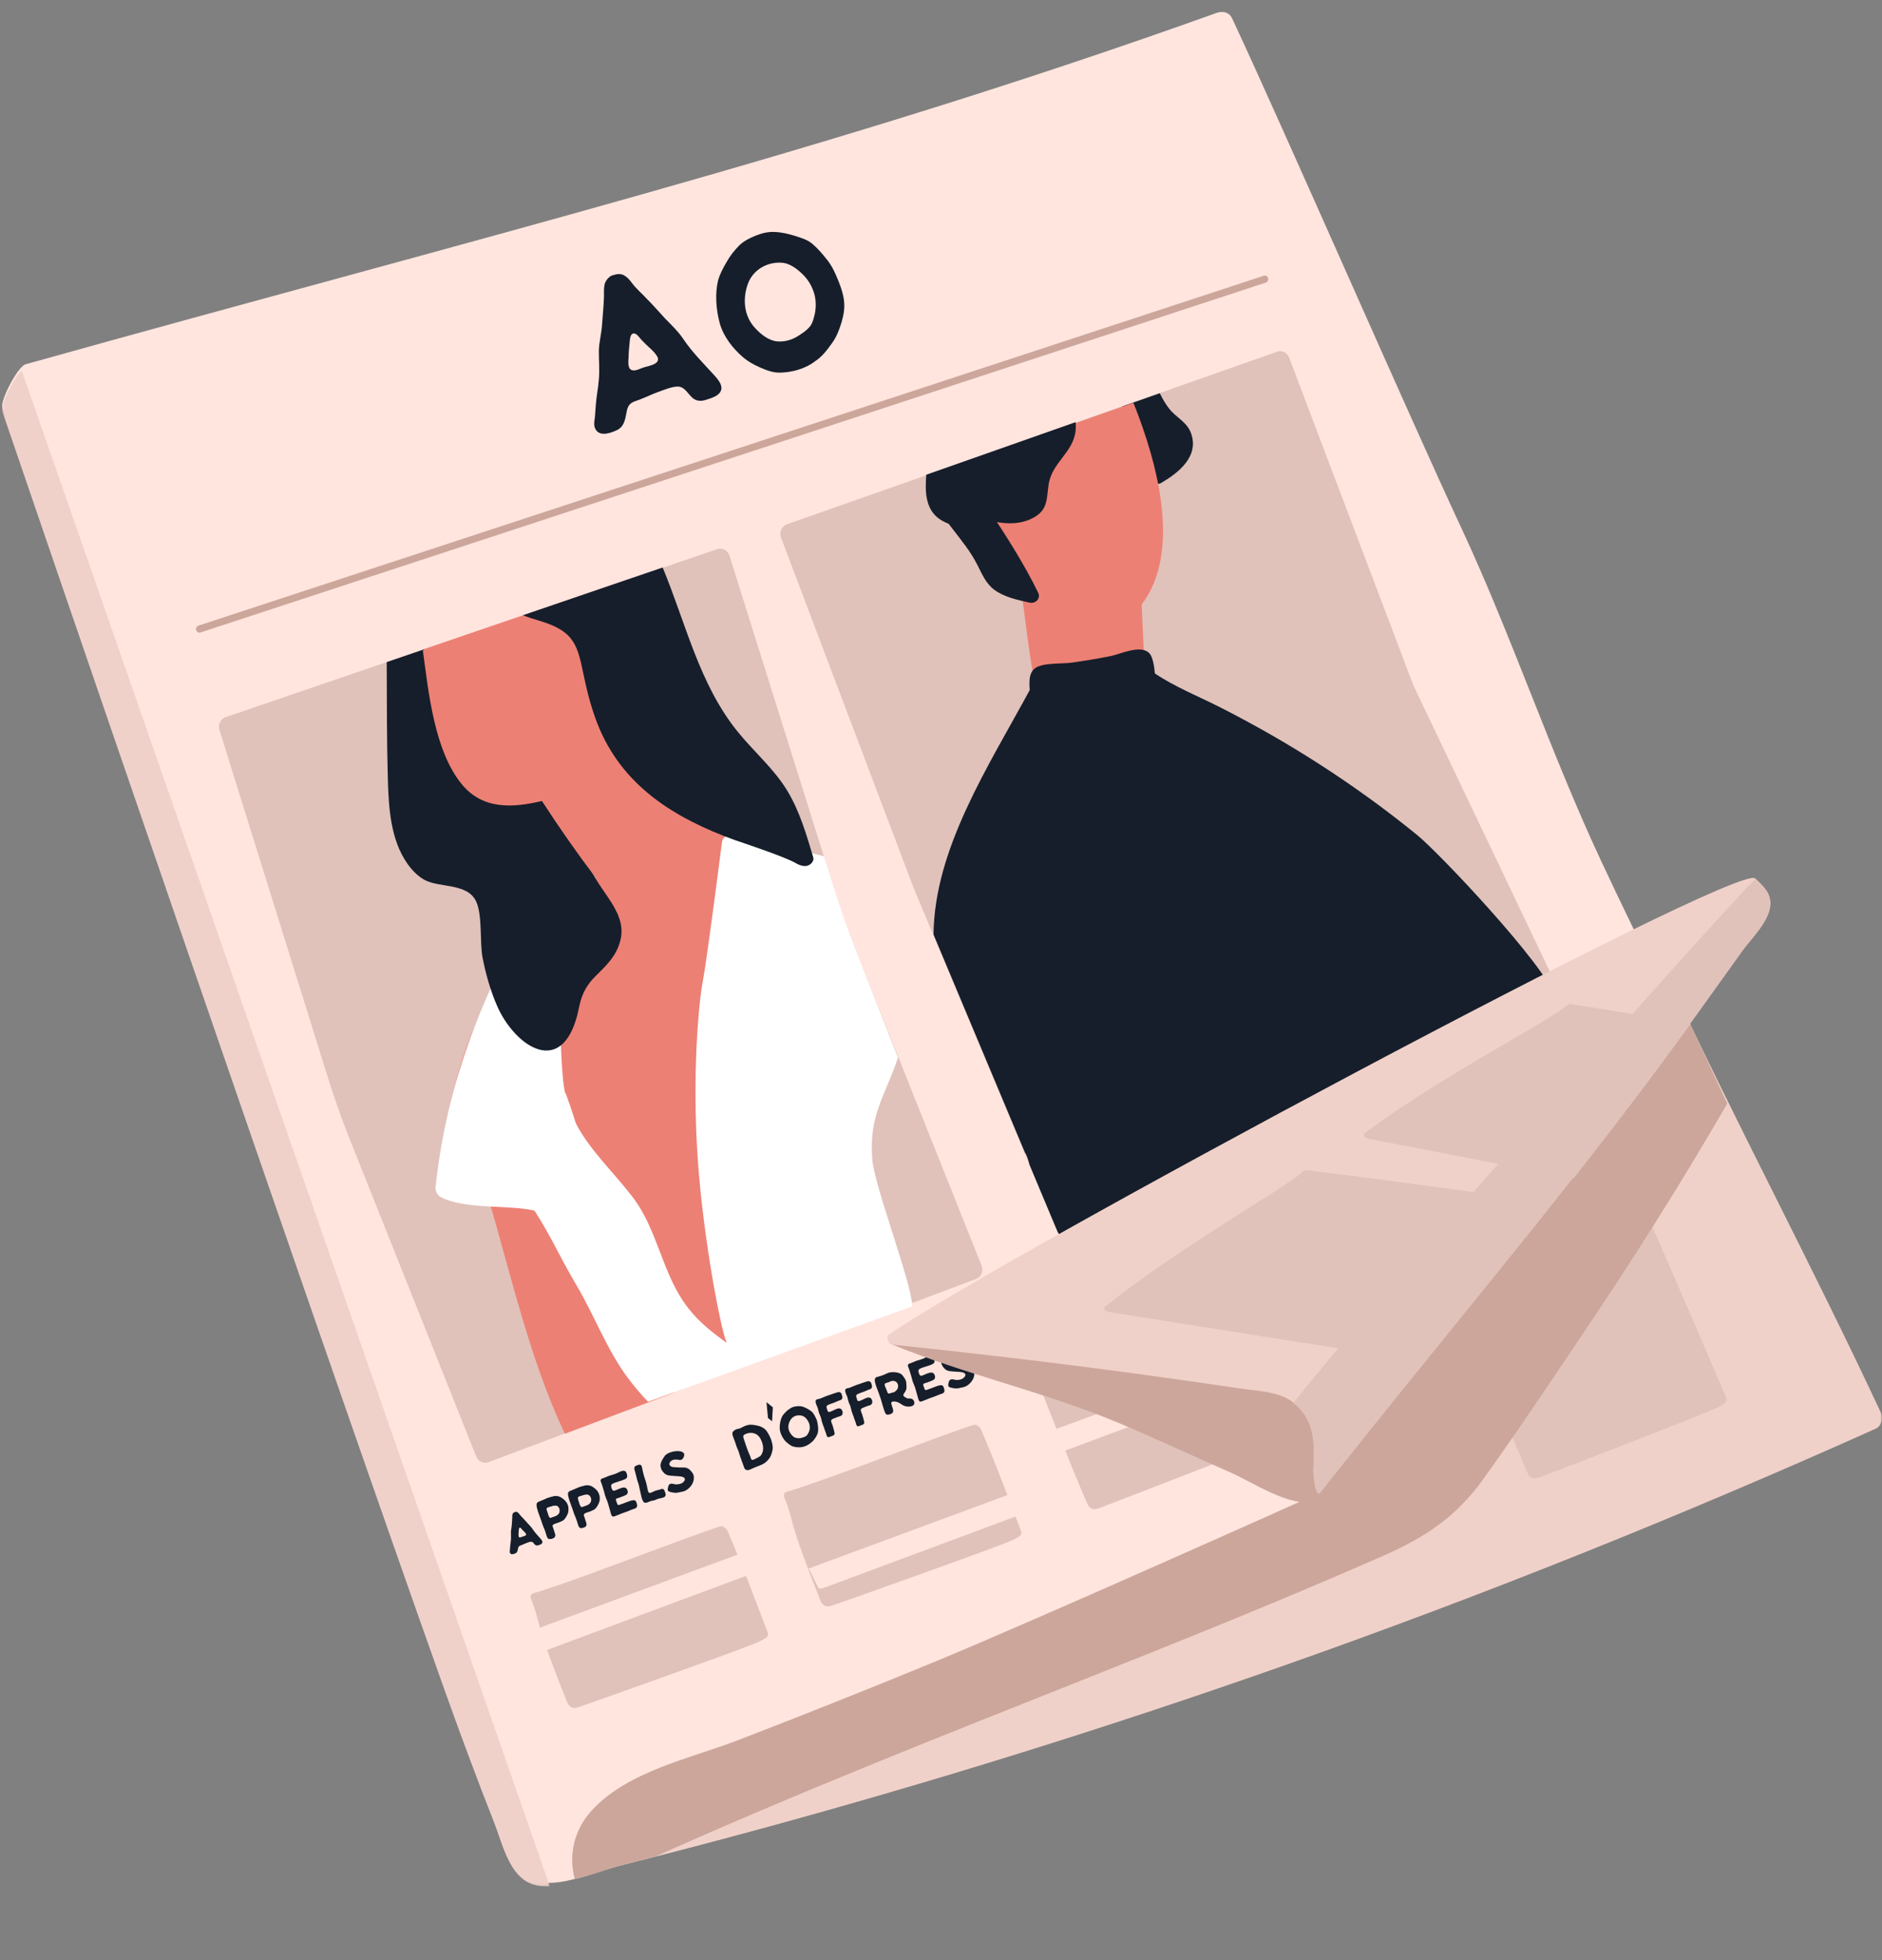 <svg width="538" height="560" viewBox="0 0 538 560" fill="none" xmlns="http://www.w3.org/2000/svg">
<rect x="0" y="0" width="538" height="560" fill="#808080" stroke="none"/>
<g clip-path="url(#clip0_1819_126208)">
<mask id="mask0_1819_126208" style="mask-type:luminance" maskUnits="userSpaceOnUse" x="0" y="2" width="537" height="537">
<path d="M0 2.855H536.672V538.568H0V2.855Z" fill="white"/>
</mask>
<g mask="url(#mask0_1819_126208)">
<path d="M536.045 403.98C510.886 350.146 482.647 299.323 457.485 245.489C443.205 214.929 432.009 181.355 417.727 150.794C402.512 118.233 367.44 37.814 352.225 5.258C351.377 3.441 349.496 3.076 347.812 3.681C235.425 43.928 137.155 67.777 7.315 104.071C5.063 104.7 -0.015 114.449 0.673 116.491C2.73 122.619 90.524 379.156 126.728 480.756C131.416 493.91 136.283 506.998 141.392 519.982C143.496 525.338 145.349 533.853 150.942 536.742C157.906 540.342 168.985 535.033 175.733 533.337C188.674 530.085 201.59 526.712 214.472 523.218C265.291 509.434 315.624 493.74 365.377 476.24C422.628 456.096 479.025 433.454 534.532 408.574C536.169 407.842 536.794 405.587 536.045 403.98Z" fill="#FFE5DE"/>
<path d="M187.631 101.453C186.854 100.324 185.793 99.459 184.763 98.503L183.349 97.068C182.854 96.539 182.37 95.776 181.794 95.441C180.097 94.555 180.057 97.129 179.956 98.167C179.855 99.449 179.683 100.741 179.683 102.064C179.643 103.091 179.35 105.126 180.461 105.665C181.471 106.164 182.814 105.391 183.783 105.045C185.369 104.495 189.52 104.048 187.631 101.453ZM180.572 80.739C181.875 82.54 183.571 83.883 185.066 85.541C186.833 87.301 188.49 89.224 190.217 91.086C191.984 92.887 193.832 94.637 195.226 96.702C197.781 100.538 201.033 103.742 204.144 107.161C205.517 108.677 207.446 110.956 205.214 112.736C204.376 113.428 203.194 113.774 202.164 114.12C201.053 114.517 199.75 114.741 198.619 114.12C196.832 113.204 196.024 110.376 193.65 110.437C191.903 110.498 189.964 111.342 188.318 111.912C186.601 112.523 185.016 113.306 183.39 113.947C182.45 114.364 181.38 114.578 180.552 115.097C179.552 115.758 179.249 116.877 179.077 117.945C178.643 120.265 178.299 122.167 175.916 123.083C174.179 123.836 171.2 124.803 170.129 122.391C169.675 121.465 169.927 120.214 170.058 119.237L170.331 115.565C170.513 113.184 171.008 110.844 171.19 108.443C171.432 105.808 171.19 103.102 171.19 100.385C171.21 97.811 171.967 95.308 172.119 92.612C172.3 89.998 172.583 87.261 172.664 84.595C172.644 83.435 172.593 82.143 172.896 81.024C173.23 79.986 174.31 78.664 175.502 78.562C177.845 77.748 179.168 78.898 180.572 80.739Z" fill="#161E2B"/>
<path d="M229.228 78.148C227.78 76.766 225.846 75.338 223.854 75.088C219.76 74.666 215.526 76.705 213.851 80.919C212.189 85.389 212.642 90.42 216.007 93.879C217.62 95.628 219.906 97.361 222.222 97.539C224.85 97.736 227.073 96.836 229.191 95.293C230.03 94.761 230.902 94.047 231.564 93.237C232.179 92.451 232.484 91.414 232.738 90.421C233.335 88.372 233.359 85.839 232.733 83.786C232.004 81.473 230.887 79.701 229.228 78.148ZM236.251 73.994C237.471 75.449 238.288 76.979 239.048 78.764C239.975 80.925 240.851 83.13 241.215 85.458C241.574 87.874 241.204 89.851 240.563 92.105C239.889 94.3 239.115 96.313 237.805 98.091C236.515 99.912 234.99 101.913 233.164 103.086C230.262 105.377 226.371 106.426 222.79 106.457C220.876 106.474 218.92 105.714 217.189 104.94C215.453 104.177 213.872 103.303 212.431 102.082C209.565 99.637 206.783 96.15 205.735 92.294C204.715 88.478 204.357 84.054 205.245 80.232C205.739 78.327 206.738 76.54 207.685 74.892C208.685 73.104 209.911 71.551 211.299 70.145C212.62 68.854 214.35 67.986 216.066 67.305C217.82 66.603 219.656 66.147 221.59 66.279C223.567 66.37 225.39 66.82 227.289 67.394C228.978 67.94 230.958 68.52 232.3 69.73C233.741 70.95 235.081 72.496 236.251 73.994Z" fill="#161E2B"/>
</g>
<path d="M181.461 419.011C181.622 418.803 181.854 418.73 182.064 418.642C182.307 418.546 182.6 418.433 182.872 418.445C183.453 418.478 183.51 419.11 183.607 419.612C183.714 420.228 183.868 420.809 184.021 421.392C184.163 421.938 184.352 422.45 184.527 422.986C184.729 423.551 184.87 424.159 184.978 424.773C185.028 425.033 185.078 425.294 185.149 425.566C185.201 425.827 185.25 426.225 185.478 426.408C185.837 426.688 186.53 426.251 186.884 426.101C187.122 425.986 187.361 425.87 187.614 425.809C187.899 425.738 188.174 425.69 188.455 425.602C188.881 425.448 189.408 425.141 189.795 425.59C189.951 425.777 190.023 426.05 190.118 426.276C190.202 426.524 190.311 426.807 190.29 427.07C190.242 427.775 189.498 427.872 188.992 427.994C188.465 428.102 187.976 428.217 187.483 428.453C186.977 428.713 186.438 428.705 185.926 428.87C185.451 429.038 184.932 429.381 184.417 429.328C183.922 429.288 183.701 428.647 183.532 428.209C183.295 427.575 183.233 426.864 183.046 426.216C182.878 425.578 182.778 424.921 182.627 424.279C182.46 423.642 182.189 423.019 182.04 422.375C181.903 421.788 181.746 421.186 181.588 420.588L181.579 420.551L181.57 420.514C181.434 420.064 181.162 419.441 181.461 419.011Z" fill="#161E2B"/>
<path d="M56.944 180.739C56.552 180.709 56.202 180.439 56.077 180.026C55.914 179.488 56.202 178.911 56.718 178.74L361.271 78.78C361.787 78.604 362.34 78.909 362.503 79.447C362.666 79.987 362.378 80.559 361.862 80.73L57.309 180.696C57.188 180.733 57.063 180.75 56.944 180.739Z" fill="#CCA69B"/>
<path d="M278.971 365.412L139.656 417.718C138.242 418.247 136.677 417.515 136.122 416.062L99.104 323.267C97.059 317.925 95.183 312.518 93.476 307.049L62.731 208.536C62.256 207.016 63.053 205.382 64.513 204.882L205.009 156.887C206.473 156.39 208.048 157.219 208.528 158.742L238.393 253.812C240.082 259.221 241.942 264.571 243.966 269.856L280.614 361.61C281.197 363.13 280.453 364.856 278.971 365.412Z" fill="#E0C2BA"/>
<path d="M443.401 278.312L404.052 195.835L368.58 102.324C368.087 100.803 366.504 99.985 365.046 100.498L224.963 149.787C223.507 150.3 222.724 151.942 223.211 153.454L261.304 254.017L302.264 351.658C302.832 353.106 304.402 353.821 305.811 353.279C305.811 353.279 404.968 309.304 437.962 294.054C443.751 291.375 446.216 284.221 443.401 278.312Z" fill="#E0C2BA"/>
<path d="M219.597 466.796C216.792 459.391 212.024 446.655 207.961 437.314C207.678 436.657 206.534 435.704 205.724 436.115C195.408 439.444 163.052 452.135 152.643 455.13C151.208 455.543 151.704 456.574 151.94 457.163C154.76 464.236 152.274 461.66 162.022 486.052C162.398 487.059 163.197 488.477 165.395 487.718C170.724 485.868 208.378 472.514 215.863 469.486C220.969 467.417 219.091 466.783 219.597 466.796Z" fill="#E0C2BA"/>
<path d="M292.031 437.8C289.229 430.392 284.46 417.656 280.397 408.314C280.112 407.658 278.968 406.708 278.161 407.115C267.842 410.443 235.489 423.133 225.077 426.133C223.645 426.544 224.138 427.573 224.376 428.164C227.197 435.237 224.709 432.663 234.459 457.055C234.835 458.063 235.634 459.475 237.829 458.716C243.161 456.866 280.812 443.517 288.298 440.487C293.404 438.421 291.525 437.786 292.031 437.8Z" fill="#E0C2BA"/>
<mask id="mask1_1819_126208" style="mask-type:luminance" maskUnits="userSpaceOnUse" x="163" y="278" width="375" height="260">
<path d="M163.393 278.245H537.997V537.069H163.393V278.245Z" fill="white"/>
</mask>
<g mask="url(#mask1_1819_126208)">
<path d="M216.105 522.821C266.924 509.037 317.26 493.343 367.01 475.843C424.263 455.699 480.663 433.055 536.168 408.177C537.807 407.445 538.427 405.19 537.68 403.583C517.944 361.351 496.222 320.742 476.491 278.512C463.319 281.988 456.931 294.629 450.071 305.939C425.672 346.179 401.294 386.431 376.905 426.679C376.807 426.706 376.724 426.7 376.625 426.746C340.12 443.744 303.275 459.929 266.088 475.222C247.74 482.768 229.313 490.1 210.809 497.219C197.416 502.372 179.395 506.015 169.159 517.244C163.976 522.931 162.515 530.101 164.297 536.796C169.032 535.73 173.804 533.834 177.369 532.943C190.31 529.688 203.223 526.318 216.105 522.821Z" fill="#F0D1C9"/>
</g>
<path d="M493.631 399.77C490.645 392.44 468.581 341.52 464.29 332.289C463.989 331.641 462.821 330.72 462.025 331.15C451.794 334.752 419.76 348.299 409.426 351.574C408.001 352.023 408.523 353.041 408.775 353.624C411.766 360.619 426.205 396.426 436.549 420.548C436.948 421.547 437.784 422.941 439.961 422.123C445.243 420.135 482.558 405.784 489.965 402.554C495.019 400.353 493.125 399.77 493.631 399.77Z" fill="#E0C2BA"/>
<path d="M480.518 286.903C479.602 287.184 480.365 285.633 479.602 286.587C477.871 288.747 476.167 290.927 474.454 293.101C472.529 290.91 469.068 290.3 467.031 293.571C455.239 312.518 443.447 331.468 431.658 350.419C430.591 350.632 429.556 351.199 428.71 352.285C418.706 365.096 408.701 377.914 398.699 390.725C391.437 402.711 384.173 414.696 376.911 426.679C376.815 426.706 376.729 426.7 376.63 426.746C374.119 427.916 294.846 463.402 266.093 475.225C247.745 482.77 229.319 490.1 210.817 497.221C197.424 502.372 179.403 506.015 169.167 517.244C163.983 522.931 162.523 530.101 164.305 536.802C169.04 535.732 173.809 533.836 177.374 532.943C180.718 532.1 184.052 531.23 187.389 530.377C227.186 512.526 267.756 496.549 308.239 480.443C337.375 468.851 366.501 457.185 395.238 444.554C407.103 439.345 416.145 433.525 423.923 422.703C433.339 409.616 442.303 396.124 451.342 382.75C466.707 360.011 479.97 339.062 493.778 315.278C489.357 305.821 484.936 296.36 480.518 286.903Z" fill="#CCA69B"/>
<path d="M367.776 408.544C364.795 401.214 346.055 355.725 341.766 346.495C341.465 345.846 340.3 344.925 339.498 345.352C329.268 348.958 297.233 362.504 286.899 365.78C285.478 366.228 285.997 367.243 286.248 367.829C289.24 374.824 300.352 405.198 310.696 429.325C311.096 430.322 311.931 431.715 314.108 430.897C319.391 428.907 356.705 414.558 364.112 411.331C369.167 409.127 367.27 408.544 367.776 408.544Z" fill="#E0C2BA"/>
<path d="M215.284 449.456L154.847 471.946C154.222 472.162 153.638 472.1 153.545 471.806L151.158 466.923C151.062 466.629 150.333 466.47 150.958 466.253L212.554 443.506C213.18 443.287 213.763 443.352 213.857 443.647L216.246 448.529C216.34 448.824 215.909 449.24 215.284 449.456Z" fill="#FFE5DE"/>
<path d="M187.683 388.64C187.473 388.135 187.26 387.633 187.029 387.12C186.246 385.359 185.068 384.363 183.773 383.947C182.045 379.766 180.315 375.586 178.587 371.402C177.699 369.258 176.047 368.256 174.285 368.097C172.448 362.223 170.611 356.349 168.777 350.475C167.749 347.191 164.966 345.79 162.366 345.944C161.196 342.417 159.989 338.9 158.705 335.406C157.828 333.027 155.784 332.065 153.672 332.125C153.085 330.526 152.486 328.933 151.855 327.347C150.965 325.117 148.436 325.324 147.118 326.734C146.666 326.356 146.218 325.978 145.769 325.597C140.626 321.252 135.455 328.441 137.22 333.483C138.029 335.795 138.818 338.131 139.604 340.472C139.42 340.98 139.391 341.58 139.594 342.268C146.21 364.672 151.458 388.457 161.476 409.608L192.46 397.974C192.639 397.531 192.831 397.101 192.984 396.602C194.317 392.203 191.074 389.037 187.683 388.64Z" fill="#ED8074"/>
<path d="M295.667 431.251L235.227 453.747C234.605 453.963 234.021 453.898 233.927 453.606L231.538 448.724C231.445 448.429 230.715 448.27 231.341 448.051L292.937 425.304C293.56 425.088 294.144 425.15 294.237 425.444L296.627 430.327C296.72 430.621 296.289 431.035 295.667 431.251Z" fill="#FFE5DE"/>
<path d="M281.635 402.292L221.195 424.786C220.57 425.002 219.986 424.937 219.893 424.645L217.506 419.762C217.41 419.468 216.684 419.309 217.306 419.093L278.903 396.343C279.528 396.127 280.112 396.191 280.205 396.483L282.595 401.368C282.688 401.66 282.258 402.073 281.635 402.292Z" fill="#FFE5DE"/>
<path d="M362.694 392.764L302.254 415.258C301.629 415.476 301.045 415.412 300.952 415.115L298.562 410.235C298.469 409.938 297.742 409.784 298.365 409.565L359.964 386.815C360.587 386.599 361.171 386.661 361.264 386.958L363.654 391.838C363.747 392.135 363.316 392.548 362.694 392.764Z" fill="#FFE5DE"/>
<path d="M247.063 283.983C245.101 275.02 242.46 266.216 238.732 257.682C238.508 257.172 238.226 256.761 237.917 256.399C234.949 251.001 230.426 246.72 224.586 243.612C215.394 238.726 206.77 237.978 199.751 230.476C196.887 227.416 187.71 212.482 185.79 209.055C186.919 195.014 183.401 179.167 179.864 165.413L120.803 185.589C122.461 197.923 124.126 214.251 131.848 223.765C137.914 231.24 146.504 230.625 154.848 228.659C159.775 236.264 164.964 243.669 170.423 250.874C162.266 260.126 151.187 266.456 144.05 276.967C141.305 281.007 139.071 285.326 137.273 289.819C132.104 300.541 129.079 312.294 127.232 324.325C132.496 323.718 137.405 328.509 137.234 333.283C138.715 333.661 140.147 334.253 141.468 335.033C143.378 336.159 144.914 337.715 146.294 339.424C147.373 339.303 148.491 339.389 149.605 339.778C156.89 342.311 164.11 346.908 165.615 355.21C166.702 355.434 167.792 355.623 168.879 355.868C173.627 356.954 175.109 362.201 173.902 366.514C175.438 367.573 176.663 369.228 177.179 371.632C177.353 372.442 177.415 373.314 177.454 374.195C185.399 382.335 193.348 390.431 198.353 395.613L237.33 380.981C237.325 380.914 237.315 380.849 237.31 380.779C235.548 351.755 241.902 322.926 239.689 293.938C239.274 288.523 243.054 284.907 247.063 283.983Z" fill="#ED8074"/>
<path d="M249.33 331.023C248.459 318.341 252.737 313.852 256.704 302.129L243.983 269.73C241.959 264.444 240.099 259.095 238.41 253.685L235.572 244.649C225.837 241.959 210.213 238.805 208.459 238.751C207.333 238.716 206.526 239.542 206.376 240.671C206.207 241.927 202.146 273.886 200.875 280.543C199.695 286.725 197.811 307.371 199.482 331.366C201.062 354.067 206.119 380.247 207.764 383.655C203.747 380.765 199.936 377.819 196.711 373.684C189.179 364.022 188.206 351.526 180.744 341.855C175.07 334.496 168.602 328.611 164.614 320.917C163.766 318.149 162.839 315.405 161.833 312.675C161.745 312.432 161.625 312.229 161.495 312.043C161.278 310.946 161.091 309.823 160.979 308.64C159.402 292.142 160.79 274.901 160.87 258.33C160.875 257.058 159.957 256.356 159.007 256.253C157.778 255.262 155.129 254.838 154.047 256.591C138.542 281.691 127.65 309.253 124.511 339.146C124.407 340.129 124.957 341.407 125.816 341.887C132.543 345.649 145.716 344.115 152.806 345.876C157.622 353.365 160.126 359.306 164.759 367.108C169.974 375.888 173.402 385.508 179.538 393.731C181.315 396.116 183.238 398.355 185.266 400.475L260.793 373.193C260.585 366.25 249.862 338.776 249.33 331.023Z" fill="white"/>
<path d="M164.61 291.467C165.692 288.034 165.601 285.59 167.467 282.398C169.016 279.743 170.809 278.434 172.799 276.303C175.019 273.924 176.688 271.631 177.419 268.333C179.407 259.373 169.021 253.253 167.724 244.538C167.314 241.767 169.343 238.019 167.825 239.553C166.048 233.873 163.902 228.329 161.346 222.871C160.337 220.713 157.405 220.956 156.199 222.485C155.418 220.438 154.621 218.402 153.89 216.328C153.345 214.869 152.216 214.432 151.124 214.648C150.909 213.859 150.665 213.081 150.455 212.293C149.487 208.639 144.254 209.595 144.638 213.198C144.635 213.195 144.632 213.189 144.632 213.184C143.877 210.872 141.335 210.448 139.84 211.434C139.319 209.209 138.823 207.019 138.382 204.89C137.913 202.608 135.803 202.093 134.247 202.903C133.217 202.514 131.992 202.822 131.154 203.581C129.885 203.635 128.614 204.472 128.274 205.884C127.957 205.809 127.638 205.779 127.319 205.806C126.468 199.014 125.503 193.316 125.176 191.104C124.867 189.024 123.228 188.465 121.757 188.905C121.577 187.785 121.38 186.656 121.183 185.524L110.551 189.157C110.603 200.353 110.556 211.564 110.878 222.75C111.111 230.843 111.656 239.834 116.388 246.637C117.675 248.489 119.201 250.11 121.113 251.244C125.365 253.761 133.489 252.122 136.068 257.45C137.975 261.393 137.093 269.257 137.962 273.656C138.888 278.353 140.206 283.049 142.126 287.424C146.895 298.291 159.538 307.557 164.61 291.467Z" fill="#161E2B"/>
<path d="M321.097 116.877C321.344 117.539 321.621 118.187 321.876 118.843C322.41 121.25 323.139 123.61 324.112 125.914C325.225 128.544 326.891 133.013 329.641 134.577C329.563 134.72 329.496 134.866 329.413 135.004C328.419 136.667 330.15 139.012 331.94 137.972C336.745 135.171 342.928 130.437 340.458 123.726C339.293 120.561 336.345 119.367 334.355 116.915C333.279 115.589 332.368 114.012 331.548 112.335L320.814 116.113C320.91 116.367 321.004 116.621 321.097 116.877Z" fill="#161E2B"/>
<path d="M170.497 251.047C170.175 251.414 171.493 251.889 172.492 251.8C172.92 251.387 173.341 250.952 173.774 250.552C181.926 243.031 191.713 237.047 202.197 232.882C201.388 232.207 200.596 231.478 199.826 230.654C196.961 227.589 187.784 212.657 185.865 209.23C186.993 195.19 183.475 179.34 179.939 165.586L120.877 185.762C122.535 198.096 124.201 214.426 131.922 223.941C137.988 231.416 146.578 230.8 154.922 228.837C159.847 236.439 165.038 243.844 170.497 251.047Z" fill="#ED8074"/>
<path d="M149.498 175.77C150.881 176.329 152.394 176.812 154.057 177.301C164.502 180.361 165.102 184.517 166.988 193.515C167.911 197.92 169.071 202.311 170.69 206.503C177.68 224.616 193.063 233.833 210.023 239.99C210.384 240.12 224.737 244.838 227.668 246.691C227.975 246.885 229.389 247.595 230.559 247.382C231.804 247.152 232.79 245.964 232.479 244.927C230.53 238.427 228.597 231.756 225.084 225.95C221.205 219.544 215.451 214.71 210.804 208.949C199.86 195.382 196.077 178.119 189.43 162.126L149.498 175.77Z" fill="#161E2B"/>
<path d="M317.154 201.199C319.564 205.711 327.81 203.689 327.55 198.223C327.231 191.441 326.907 184.663 326.588 177.879C326.525 176.142 326.445 174.4 326.375 172.664C337.736 157.751 330.998 132.525 324.001 115.057L275.743 132.039C275.722 132.646 275.769 133.284 275.979 133.983C278.01 140.832 283.731 154.359 291.333 164.557C293.17 176.423 294.143 188.503 296.86 200.183C297.534 203.076 300.017 204.566 302.477 204.653C304.635 208.609 311.794 208.831 312.818 203.694C312.92 203.181 312.966 202.665 313.052 202.152C314.5 202.317 315.966 201.995 317.112 201.201C317.125 201.201 317.138 201.199 317.154 201.199Z" fill="#ED8074"/>
<path d="M405.158 238.594C395.981 231.108 386.355 224.194 376.426 217.84C367.548 212.152 358.389 206.959 349.025 202.182C342.765 198.987 335.985 196.335 330.14 192.395C329.956 190.053 329.444 187.669 328.682 186.767C326.279 183.912 320.262 186.899 317.408 187.455C313.792 188.163 310.159 188.779 306.514 189.292C303.678 189.691 299.055 189.324 296.523 190.526C294.146 191.655 294.143 194.436 294.374 197.126C282.499 219.052 267.072 242.534 266.867 266.997L292.989 329.265C293.435 329.821 293.884 331.112 294.343 332.875L302.256 351.739C302.827 353.187 304.397 353.908 305.806 353.365C305.806 353.365 376.678 321.935 418.522 303.001C432.481 293.927 443.248 286.73 444.449 285.153C444.47 284.991 444.48 284.826 444.496 284.664C441.761 275.828 411.616 243.863 405.158 238.594Z" fill="#161E2B"/>
<path d="M264.649 139.179C264.665 142.325 265.342 145.42 267.692 147.586C270.912 150.549 277.907 151.667 281.9 149.298C282.601 149.244 283.299 149.128 283.991 148.953C287.821 149.803 291.936 149.819 295.467 147.88C299.519 145.658 299.159 142.682 299.756 138.485C300.671 132.052 306.911 129.316 307.498 122.856C307.568 122.09 307.552 121.341 307.487 120.601L264.784 135.628C264.704 136.8 264.641 137.975 264.649 139.179Z" fill="#161E2B"/>
<path d="M296.765 169.304C292.704 160.962 287.694 153.238 282.632 145.534C281.911 144.432 280.373 144.734 279.623 145.644C279.454 145.423 279.317 145.193 279.138 144.977C278.32 143.997 276.906 144.172 276.172 145.031C276.066 144.977 275.967 144.912 275.861 144.861C275.002 144.451 274.05 144.948 273.565 145.731C273.596 145.539 273.64 145.353 273.619 145.139C273.614 145.085 273.609 145.026 273.604 144.975C273.515 144.083 272.592 143.416 271.795 143.351C271.73 143.346 271.66 143.341 271.595 143.335C270.555 143.257 269.546 144.159 269.512 145.258C269.439 147.575 271.157 149.617 272.488 151.34C275.002 154.597 277.399 157.508 279.317 161.23C280.666 163.852 281.761 166.62 284.158 168.435C287.041 170.614 290.969 171.424 294.373 172.17C295.966 172.518 297.608 171.044 296.765 169.304Z" fill="#161E2B"/>
<path d="M234.725 405.221C234.567 404.495 234.131 403.911 233.988 403.182C233.905 402.82 233.84 402.45 233.711 402.107C233.532 401.699 233.345 401.313 233.223 400.887C233.148 400.603 233.049 400.249 233.259 399.987C233.48 399.704 233.993 399.698 234.315 399.607C234.995 399.38 235.633 399.045 236.303 398.807C236.975 398.561 237.675 398.348 238.344 398.105C238.679 397.986 239.019 397.884 239.38 397.775C239.686 397.686 240.013 397.649 240.296 397.854C240.558 398.048 240.646 398.429 240.726 398.729C240.812 399.045 240.864 399.38 240.685 399.669C240.498 399.944 240.174 400.039 239.886 400.122C239.528 400.233 239.175 400.419 238.83 400.568C238.176 400.862 237.475 401.014 236.832 401.33C236.591 401.438 236.331 401.554 236.274 401.862C236.264 402.007 236.321 402.175 236.344 402.307C236.412 402.512 236.466 402.739 236.536 402.942C236.624 403.258 236.767 403.452 237.097 403.374C237.449 403.309 237.8 403.117 238.114 402.988C238.49 402.809 238.84 402.623 239.211 402.488C239.572 402.377 239.909 402.275 240.262 402.439C240.882 402.747 241.17 403.919 240.558 404.389C240.244 404.627 239.79 404.686 239.398 404.83C239.029 404.959 238.648 405.118 238.264 405.281C237.953 405.41 237.553 405.578 237.6 406.012C237.639 406.372 237.828 406.752 237.963 407.098L237.999 407.209C238.194 407.857 238.396 408.527 238.547 409.21C238.604 409.499 238.645 409.793 238.376 409.993C238.106 410.193 237.704 410.301 237.405 410.406C237.146 410.52 236.811 410.703 236.549 410.506C236.3 410.29 236.233 409.799 236.131 409.485C236.012 409.14 235.862 408.802 235.74 408.435C235.61 408.049 235.501 407.657 235.34 407.301C235.073 406.617 234.87 405.95 234.725 405.221Z" fill="#161E2B"/>
<path d="M243.194 402.11C243.036 401.383 242.6 400.8 242.457 400.071C242.374 399.709 242.309 399.339 242.179 398.996C242 398.588 241.814 398.202 241.692 397.775C241.616 397.492 241.518 397.138 241.728 396.876C241.949 396.593 242.462 396.587 242.784 396.495C243.464 396.269 244.102 395.934 244.771 395.696C245.443 395.45 246.144 395.237 246.813 394.994C247.148 394.875 247.488 394.772 247.848 394.664C248.155 394.575 248.482 394.537 248.764 394.743C249.026 394.937 249.115 395.318 249.195 395.618C249.281 395.934 249.333 396.269 249.153 396.557C248.967 396.833 248.642 396.927 248.354 397.011C247.996 397.122 247.643 397.308 247.298 397.457C246.645 397.751 245.944 397.902 245.301 398.218C245.059 398.326 244.8 398.443 244.743 398.75C244.732 398.896 244.79 399.064 244.813 399.196C244.88 399.401 244.935 399.628 245.005 399.831C245.093 400.147 245.236 400.341 245.565 400.263C245.918 400.198 246.268 400.006 246.582 399.877C246.959 399.698 247.309 399.512 247.68 399.377C248.04 399.266 248.378 399.164 248.731 399.328C249.351 399.636 249.639 400.808 249.026 401.278C248.712 401.516 248.258 401.575 247.867 401.718C247.498 401.848 247.117 402.007 246.733 402.169C246.421 402.299 246.022 402.466 246.069 402.901C246.108 403.26 246.297 403.641 246.432 403.987L246.468 404.098C246.663 404.746 246.865 405.416 247.016 406.099C247.073 406.388 247.114 406.682 246.844 406.882C246.575 407.082 246.172 407.19 245.874 407.295C245.615 407.409 245.28 407.592 245.018 407.395C244.769 407.179 244.701 406.687 244.6 406.374C244.481 406.029 244.33 405.691 244.208 405.324C244.079 404.937 243.97 404.546 243.809 404.189C243.542 403.506 243.339 402.839 243.194 402.11Z" fill="#161E2B"/>
<path d="M150.278 438.065C150.078 437.765 149.806 437.535 149.541 437.281L149.178 436.901C149.051 436.76 148.926 436.558 148.778 436.468C148.342 436.233 148.332 436.917 148.306 437.192C148.28 437.532 148.236 437.875 148.236 438.227C148.226 438.499 148.15 439.039 148.436 439.183C148.695 439.315 149.04 439.11 149.289 439.018C149.697 438.872 150.763 438.753 150.278 438.065ZM148.464 432.566C148.799 433.044 149.235 433.401 149.619 433.841C150.073 434.308 150.498 434.818 150.942 435.313C151.396 435.791 151.871 436.255 152.229 436.803C152.885 437.821 153.721 438.672 154.52 439.58C154.873 439.982 155.368 440.587 154.795 441.059C154.58 441.243 154.276 441.335 154.011 441.427C153.726 441.532 153.391 441.592 153.101 441.427C152.642 441.184 152.434 440.433 151.824 440.449C151.375 440.465 150.877 440.69 150.454 440.841C150.013 441.003 149.606 441.211 149.188 441.381C148.947 441.492 148.672 441.548 148.459 441.686C148.202 441.862 148.124 442.159 148.08 442.442C147.969 443.058 147.881 443.563 147.268 443.806C146.822 444.006 146.057 444.262 145.782 443.622C145.665 443.377 145.73 443.044 145.763 442.785L145.834 441.81C145.88 441.178 146.007 440.557 146.054 439.92C146.116 439.22 146.054 438.502 146.054 437.781C146.059 437.098 146.254 436.433 146.293 435.718C146.339 435.024 146.412 434.297 146.433 433.59C146.428 433.282 146.415 432.939 146.493 432.642C146.578 432.366 146.856 432.015 147.162 431.988C147.764 431.772 148.104 432.077 148.464 432.566Z" fill="#161E2B"/>
<path d="M230.894 405.83C230.569 405.33 230.107 404.777 229.539 404.55C228.364 404.11 226.96 404.35 226.146 405.406C225.315 406.532 225.066 407.98 225.795 409.216C226.14 409.832 226.68 410.505 227.349 410.734C228.11 410.994 228.834 410.918 229.576 410.651C229.866 410.567 230.175 410.434 230.434 410.262C230.673 410.089 230.842 409.824 230.992 409.562C231.327 409.03 231.524 408.32 231.496 407.693C231.459 406.986 231.262 406.397 230.894 405.83ZM233.281 405.217C233.527 405.725 233.652 406.216 233.742 406.778C233.849 407.458 233.94 408.147 233.87 408.833C233.792 409.535 233.532 410.064 233.174 410.648C232.808 411.212 232.424 411.72 231.903 412.114C231.387 412.527 230.785 412.97 230.154 413.159C229.124 413.573 227.897 413.562 226.836 413.289C226.273 413.143 225.754 412.773 225.302 412.422C224.848 412.071 224.451 411.701 224.117 411.245C223.46 410.326 222.902 409.133 222.887 407.966C222.879 406.813 223.107 405.538 223.66 404.534C223.951 404.039 224.384 403.615 224.786 403.221C225.217 402.8 225.697 402.462 226.216 402.173C226.701 401.917 227.279 401.803 227.835 401.752C228.405 401.69 228.984 401.706 229.542 401.895C230.12 402.079 230.624 402.349 231.14 402.657C231.594 402.946 232.136 403.262 232.437 403.707C232.769 404.164 233.047 404.704 233.281 405.217Z" fill="#161E2B"/>
<path d="M159.501 430.346C158.92 429.838 157.988 430.195 157.366 430.397C157.023 430.505 156.388 430.549 156.263 430.94C156.175 431.162 156.274 431.391 156.323 431.602L156.536 432.242C156.665 432.628 156.753 433.068 156.966 433.406C157.153 433.73 157.418 433.692 157.729 433.563C158.463 433.276 159.348 433.144 159.823 432.372C160.209 431.759 160.054 430.808 159.501 430.346ZM162.148 432.706C161.867 433.282 161.494 433.949 160.975 434.343C160.835 434.456 159.312 435.107 159.301 435.069L159.283 435.078C158.876 435.223 157.999 435.377 157.934 435.896C157.911 436.131 158.056 436.387 158.123 436.587C158.232 436.857 158.287 437.125 158.378 437.403C158.523 437.905 158.894 438.596 158.57 439.102C158.411 439.347 158.165 439.434 157.916 439.523C157.669 439.615 157.381 439.696 157.122 439.69C156.489 439.625 156.351 438.915 156.18 438.402C156.001 437.87 155.877 437.319 155.653 436.822C155.446 436.32 155.228 435.845 155.062 435.35C154.854 434.724 154.657 434.073 154.413 433.463C154.011 432.436 153.627 431.34 153.42 430.241C153.313 429.62 153.518 429.236 154.097 429.009C154.618 428.799 155.129 428.612 155.64 428.369C156.203 428.102 156.728 427.894 157.311 427.745C157.859 427.605 158.406 427.411 158.967 427.432C159.569 427.462 160.049 427.6 160.56 427.945C161.001 428.264 161.481 428.626 161.808 429.082C162.576 430.125 162.723 431.532 162.148 432.706Z" fill="#161E2B"/>
<path d="M193.845 414.561C194.46 414.564 195.643 414.793 195.604 415.636C195.591 416.008 195.396 416.492 195.152 416.762C194.825 417.148 194.447 417.143 194.003 417.056C193.227 416.921 192.306 416.886 191.717 417.488C191.466 417.748 191.222 418.204 191.421 418.563C191.585 418.877 192.023 419.066 192.337 419.12C192.776 419.187 193.243 419.16 193.676 419.209C194.102 419.244 194.499 419.263 194.908 419.238C195.723 419.195 196.546 419.284 197.158 419.887C197.472 420.165 197.734 420.481 197.97 420.829C198.227 421.188 198.315 421.569 198.344 422.009C198.471 423.694 197.186 425.291 195.78 425.941C195.381 426.106 194.966 426.176 194.561 426.257C194.172 426.338 193.772 426.441 193.388 426.479C192.963 426.508 192.527 426.438 192.125 426.357C191.785 426.295 191.224 426.209 190.983 425.909C190.76 425.598 190.926 425.08 191.012 424.742C191.118 424.353 191.274 423.992 191.699 423.897C192.099 423.797 192.532 423.967 192.929 424.029C193.331 424.11 193.751 424.064 194.141 423.983C194.569 423.91 194.932 423.757 195.272 423.47C195.526 423.276 195.874 422.841 195.767 422.468C195.645 422.101 195.142 421.893 194.81 421.847C194.408 421.766 193.969 421.758 193.562 421.723C192.706 421.639 191.86 421.658 191.032 421.485C190.21 421.329 189.582 420.691 189.159 419.957C188.97 419.617 188.871 419.217 188.819 418.828C188.772 418.39 188.887 418.02 189.047 417.613C189.208 417.202 189.442 416.829 189.688 416.457C189.898 416.13 190.132 415.757 190.446 415.522C190.532 415.428 191.491 414.917 191.507 414.971C192.267 414.699 193.027 414.547 193.845 414.561Z" fill="#161E2B"/>
<path d="M159.501 430.346C158.92 429.838 157.988 430.195 157.366 430.397C157.023 430.505 156.388 430.549 156.263 430.94C156.175 431.162 156.274 431.391 156.323 431.602L156.536 432.242C156.665 432.628 156.753 433.068 156.966 433.406C157.153 433.73 157.418 433.692 157.729 433.563C158.463 433.276 159.348 433.144 159.823 432.372C160.209 431.759 160.054 430.808 159.501 430.346ZM162.148 432.706C161.867 433.282 161.494 433.949 160.975 434.343C160.835 434.456 159.312 435.107 159.301 435.069L159.283 435.078C158.876 435.223 157.999 435.377 157.934 435.896C157.911 436.131 158.056 436.387 158.123 436.587C158.232 436.857 158.287 437.125 158.378 437.403C158.523 437.905 158.894 438.596 158.57 439.102C158.411 439.347 158.165 439.434 157.916 439.523C157.669 439.615 157.381 439.696 157.122 439.69C156.489 439.625 156.351 438.915 156.18 438.402C156.001 437.87 155.877 437.319 155.653 436.822C155.446 436.32 155.228 435.845 155.062 435.35C154.854 434.724 154.657 434.073 154.413 433.463C154.011 432.436 153.627 431.34 153.42 430.241C153.313 429.62 153.518 429.236 154.097 429.009C154.618 428.799 155.129 428.612 155.64 428.369C156.203 428.102 156.728 427.894 157.311 427.745C157.859 427.605 158.406 427.411 158.967 427.432C159.569 427.462 160.049 427.6 160.56 427.945C161.001 428.264 161.481 428.626 161.808 429.082C162.576 430.125 162.723 431.532 162.148 432.706Z" fill="#161E2B"/>
<path d="M168.468 427.235C167.887 426.727 166.955 427.084 166.333 427.286C165.99 427.394 165.354 427.438 165.23 427.829C165.142 428.051 165.24 428.28 165.29 428.491L165.502 429.131C165.632 429.517 165.72 429.957 165.933 430.295C166.12 430.619 166.384 430.581 166.696 430.451C167.43 430.165 168.315 430.033 168.79 429.26C169.176 428.647 169.021 427.697 168.468 427.235ZM171.114 429.595C170.834 430.171 170.46 430.838 169.942 431.232C169.801 431.345 168.278 431.996 168.268 431.958L168.25 431.967C167.843 432.112 166.966 432.266 166.901 432.785C166.877 433.02 167.023 433.276 167.09 433.476C167.199 433.746 167.254 434.014 167.344 434.292C167.49 434.794 167.861 435.485 167.536 435.99C167.378 436.236 167.132 436.323 166.883 436.412C166.636 436.504 166.348 436.585 166.089 436.579C165.456 436.514 165.318 435.804 165.147 435.291C164.968 434.759 164.843 434.208 164.62 433.711C164.413 433.209 164.195 432.733 164.029 432.239C163.821 431.613 163.624 430.962 163.38 430.352C162.978 429.325 162.594 428.229 162.386 427.13C162.28 426.509 162.485 426.125 163.064 425.898C163.585 425.688 164.096 425.501 164.607 425.258C165.17 424.991 165.694 424.783 166.278 424.634C166.826 424.494 167.373 424.299 167.933 424.321C168.535 424.351 169.015 424.488 169.526 424.834C169.968 425.153 170.448 425.515 170.774 425.971C171.542 427.014 171.69 428.421 171.114 429.595Z" fill="#161E2B"/>
<path d="M181.873 429.063C182.021 429.444 182.185 429.941 182.12 430.335C182.013 430.786 181.684 430.927 181.305 431.043C180.861 431.183 180.402 431.345 179.974 431.542C179.115 431.937 178.184 432.169 177.32 432.542C176.928 432.725 176.505 432.879 176.095 433.025C175.766 433.163 175.265 433.43 174.964 433.128C174.666 432.823 174.616 432.264 174.487 431.88C174.359 431.432 174.212 430.992 174.1 430.535C173.973 430.09 173.877 429.63 173.713 429.196C173.568 428.753 173.381 428.326 173.2 427.899C173.018 427.47 172.914 427.038 172.808 426.6C172.707 426.122 172.533 425.652 172.395 425.185C172.242 424.726 172.131 424.27 171.96 423.819C171.851 423.487 171.511 422.952 171.799 422.62C172.037 422.331 172.556 422.287 172.878 422.131C173.28 421.963 173.672 421.78 174.077 421.631C174.948 421.34 175.836 421.161 176.661 420.724C177.271 420.419 178.472 419.754 178.978 420.562C179.167 420.886 179.312 421.45 179.302 421.823C179.271 422.266 178.908 422.482 178.568 422.644C177.738 423.006 176.858 423.2 176.01 423.508C175.639 423.64 175.156 423.794 174.868 424.064C174.564 424.34 174.73 424.775 174.824 425.11C174.933 425.442 175.096 425.936 175.535 425.882C175.973 425.828 176.409 425.544 176.832 425.393C177.481 425.139 178.677 424.58 179.185 425.385C179.38 425.685 179.53 426.187 179.416 426.557C179.279 426.976 178.902 427.154 178.534 427.286C178.428 427.327 177.294 427.778 177.294 427.778L177.273 427.783C177.066 427.862 176.871 427.932 176.671 427.983C176.471 428.034 176.212 428.086 176.111 428.267C176.012 428.448 176.08 428.647 176.152 428.807C176.24 429.001 176.305 429.204 176.373 429.409C176.43 429.571 176.466 429.803 176.614 429.895C176.778 430.022 176.99 429.949 177.164 429.882L178.363 429.449C179.183 429.174 180.026 428.745 180.89 428.601C181.302 428.531 181.707 428.631 181.873 429.063Z" fill="#161E2B"/>
<path d="M269.723 396.22C269.871 396.601 270.034 397.098 269.969 397.492C269.863 397.943 269.533 398.084 269.155 398.2C268.711 398.34 268.252 398.502 267.824 398.699C266.965 399.094 266.033 399.326 265.169 399.699C264.778 399.882 264.355 400.036 263.945 400.182C263.615 400.32 263.115 400.587 262.814 400.285C262.515 399.98 262.466 399.421 262.336 399.037C262.209 398.589 262.061 398.149 261.95 397.692C261.822 397.247 261.726 396.787 261.563 396.353C261.418 395.91 261.231 395.483 261.049 395.056C260.868 394.627 260.764 394.195 260.658 393.757C260.556 393.279 260.383 392.809 260.245 392.342C260.092 391.883 259.98 391.427 259.809 390.976C259.7 390.644 259.36 390.109 259.648 389.777C259.887 389.488 260.406 389.444 260.728 389.288C261.13 389.12 261.522 388.937 261.926 388.788C262.798 388.497 263.685 388.318 264.51 387.881C265.12 387.576 266.321 386.911 266.827 387.719C267.017 388.043 267.162 388.607 267.152 388.98C267.12 389.423 266.757 389.639 266.417 389.801C265.587 390.163 264.708 390.357 263.859 390.665C263.488 390.797 263.006 390.951 262.718 391.221C262.414 391.497 262.58 391.932 262.673 392.267C262.782 392.599 262.946 393.093 263.384 393.039C263.823 392.985 264.259 392.701 264.682 392.55C265.33 392.296 266.526 391.737 267.035 392.542C267.229 392.842 267.38 393.344 267.266 393.714C267.128 394.133 266.752 394.311 266.384 394.443C266.277 394.484 265.143 394.935 265.143 394.935L265.123 394.94C264.915 395.019 264.721 395.089 264.521 395.14C264.321 395.191 264.062 395.243 263.96 395.424C263.862 395.605 263.929 395.804 264.002 395.964C264.09 396.158 264.155 396.361 264.222 396.566C264.279 396.728 264.316 396.96 264.464 397.052C264.627 397.179 264.84 397.106 265.014 397.039L266.212 396.607C267.032 396.331 267.876 395.902 268.739 395.759C269.152 395.688 269.557 395.788 269.723 396.22Z" fill="#161E2B"/>
<path d="M255.744 397.636C256.034 397.449 256.382 397.12 256.556 396.809C256.911 396.102 256.751 395.092 256.05 394.706C255.752 394.525 255.298 394.462 254.963 394.525C254.61 394.589 254.288 394.808 253.951 394.927C253.653 395.038 253.178 395.046 252.976 395.321C252.784 395.637 253.043 396.183 253.175 396.464C253.362 396.893 253.536 397.304 253.684 397.744C253.847 398.241 254.179 398.16 254.584 398.014C254.96 397.836 255.386 397.871 255.744 397.636ZM250.801 396.928C250.555 396.302 250.321 395.667 250.158 395.005C250.018 394.333 249.953 393.615 250.708 393.385C251.351 393.174 252.003 393.061 252.623 392.777C253.24 392.51 253.889 392.135 254.571 392.051C255.233 391.956 255.918 391.997 256.582 392.145C256.883 392.224 257.189 392.318 257.451 392.451C257.768 392.623 257.978 392.896 258.191 393.174C258.603 393.76 259.039 394.303 259.078 395.073C259.114 395.778 259.249 396.596 258.951 397.236C258.79 397.584 258.587 397.865 258.377 398.187C258.162 398.489 258.172 398.754 258.463 398.978C258.715 399.197 259.052 399.383 259.366 399.494C259.701 399.602 260.025 399.507 260.354 399.55C261.034 399.634 261.522 400.385 261.353 401.063C261.262 401.381 261.011 401.576 260.728 401.679C260.411 401.792 260.022 401.873 259.68 401.854C258.971 401.862 258.341 401.635 257.752 401.233C257.212 400.852 256.559 400.49 255.894 400.401C255.627 400.377 255.186 400.347 254.945 400.52C254.623 400.739 254.833 401.198 254.927 401.473C255.056 401.857 255.16 402.232 255.272 402.624C255.368 402.975 255.409 403.337 255.134 403.642C254.903 403.89 254.514 404.028 254.203 404.101C253.878 404.198 253.536 404.236 253.271 403.985C253.027 403.72 252.903 403.294 252.778 402.969C252.628 402.529 252.485 402.086 252.353 401.638C252.272 401.403 251.686 399.164 251.613 399.191C251.357 398.416 251.105 397.668 250.801 396.928Z" fill="#161E2B"/>
<path d="M274.034 384.742C274.648 384.744 275.832 384.974 275.793 385.816C275.78 386.189 275.585 386.672 275.341 386.945C275.017 387.329 274.635 387.323 274.192 387.237C273.419 387.102 272.495 387.067 271.909 387.674C271.657 387.928 271.413 388.382 271.61 388.744C271.776 389.057 272.215 389.246 272.526 389.297C272.967 389.368 273.432 389.341 273.862 389.389C274.288 389.424 274.69 389.443 275.097 389.419C275.912 389.37 276.734 389.468 277.349 390.064C277.661 390.345 277.925 390.661 278.159 391.01C278.418 391.369 278.506 391.75 278.535 392.19C278.662 393.872 277.373 395.471 275.969 396.122C275.57 396.287 275.157 396.354 274.752 396.438C274.36 396.519 273.963 396.622 273.58 396.659C273.151 396.689 272.716 396.619 272.313 396.538C271.976 396.476 271.413 396.392 271.174 396.09C270.951 395.779 271.117 395.26 271.2 394.923C271.309 394.534 271.465 394.169 271.888 394.078C272.287 393.975 272.723 394.148 273.118 394.21C273.522 394.291 273.94 394.24 274.327 394.164C274.757 394.091 275.123 393.94 275.463 393.648C275.715 393.456 276.062 393.019 275.959 392.649C275.837 392.282 275.333 392.074 274.999 392.028C274.597 391.95 274.161 391.939 273.753 391.904C272.897 391.82 272.049 391.839 271.221 391.666C270.399 391.509 269.771 390.872 269.35 390.137C269.156 389.797 269.062 389.397 269.011 389.003C268.964 388.571 269.078 388.198 269.239 387.791C269.4 387.383 269.633 387.013 269.88 386.632C270.087 386.311 270.321 385.938 270.637 385.703C270.723 385.608 271.68 385.098 271.698 385.152C272.456 384.879 273.219 384.728 274.034 384.742Z" fill="#161E2B"/>
<mask id="mask2_1819_126208" style="mask-type:luminance" maskUnits="userSpaceOnUse" x="0" y="105" width="158" height="434">
<path d="M0.498 105.778H157.249V538.951H0.498V105.778Z" fill="white"/>
</mask>
<g mask="url(#mask2_1819_126208)">
<path d="M6.195 105.829C3.723 108.284 0.054 115.727 0.646 117.482C2.703 123.61 90.496 380.15 126.7 481.75C131.389 494.904 136.256 507.992 141.365 520.976C143.469 526.329 145.321 534.844 150.915 537.736C152.768 538.695 154.916 539.011 157.191 538.941L6.195 105.829Z" fill="#F0D1C9"/>
</g>
<path d="M372.399 397.598C357.32 388.446 339.957 386.674 322.979 383.928C320.418 383.374 317.847 382.858 315.265 382.38C306.125 380.444 296.94 378.759 287.659 377.546C285.145 377.217 283.889 380.244 284.969 382.199C284.25 382.07 283.531 381.935 282.813 381.805C280.125 381.311 279.227 384.247 280.185 386.272C272.282 383.774 282.333 382.675 274.637 379.496C271.099 378.038 251.066 382.47 254.592 383.922C275.758 392.667 298.242 397.539 319.398 406.356C330.376 410.937 341.145 416.038 352.045 420.799C357.444 423.157 369.07 430.775 375.126 428.855C377.803 428.007 379.064 425.269 379.744 422.142C380.413 420.062 380.598 417.794 380.592 415.536C380.681 414.542 380.769 413.613 380.886 412.827C382.217 404.039 379.91 402.154 372.399 397.598Z" fill="#CCA69B"/>
<path d="M501.762 250.966C496.864 246.202 285.221 359.728 254.281 381.152C253.114 381.959 253.729 384.009 255.239 384.163C277.528 386.475 299.787 389.091 322.003 392.07C332.838 393.523 343.665 395.057 354.482 396.669C360.444 397.561 366.64 397.431 371.144 401.882C375.993 406.667 375.764 413.03 375.477 419.606C375.381 421.809 376.136 427.94 377.474 426.241C414.187 379.653 451.011 336.937 485.754 288.739C489.895 282.992 494.025 277.232 498.14 271.461C500.571 268.052 506.126 262.821 506.087 258.012C506.064 254.806 503.815 252.959 501.762 250.966Z" fill="#F0D1C9"/>
<path d="M430.03 341.901C422.487 340.596 383.271 335.457 373.487 334.28C372.797 334.199 372.073 335.109 371.347 335.662C363.597 341.544 334.673 358.123 316.013 373.215C314.838 374.168 316.719 374.797 317.326 374.892C324.601 376.007 368.332 383.034 393.439 386.872C394.461 387.055 396.041 387.071 396.545 384.716C397.762 379.01 428.968 354.858 430.323 346.619C431.246 340.996 429.76 342.349 430.03 341.901Z" fill="#E0C2BA"/>
<path d="M448.992 286.838C448.305 286.733 447.552 287.618 446.81 288.145C438.881 293.76 409.369 309.218 390.242 323.669C389.041 324.579 390.898 325.273 391.503 325.387C397.247 326.47 425.815 332.052 449.846 336.654C461.171 322.254 472.358 307.606 483.338 292.426C469.93 290.184 454.607 287.71 448.992 286.838Z" fill="#E0C2BA"/>
<path d="M498.129 271.631C500.56 268.223 506.113 262.992 506.079 258.182C506.053 254.973 503.798 253.129 501.754 251.139C501.749 251.133 501.738 251.136 501.736 251.13C491.708 261.382 451.641 306.447 443.823 315.5C426.209 334.226 381.036 386.121 369.719 400.88C370.201 401.236 370.681 401.603 371.13 402.052C375.982 406.837 375.751 413.203 375.46 419.773C375.367 421.98 376.122 428.11 377.461 426.411C414.173 379.823 450.995 337.107 485.741 288.909C489.884 283.16 494.012 277.402 498.129 271.631Z" fill="#E0C2BA"/>
<path d="M217.412 411.054C217.255 410.74 217.052 410.486 216.805 410.228C216.32 409.733 215.745 409.472 215.06 409.382C214.376 409.296 213.622 409.435 213.014 409.737C212.724 409.893 212.452 410.043 212.466 410.435C212.482 410.716 212.602 411.045 212.708 411.334C213.224 412.746 213.608 414.21 214.251 415.55C214.383 415.853 214.507 416.133 214.596 416.432C214.692 416.814 214.825 417.183 215.278 417.051C215.558 416.986 215.805 416.823 216.026 416.715C216.322 416.578 216.613 416.421 216.886 416.272C217.214 416.099 217.471 415.911 217.66 415.595C217.872 415.224 218.044 414.804 218.109 414.384C218.226 413.52 218.098 412.753 217.801 411.939C217.82 411.933 217.44 411.13 217.412 411.054ZM215.02 419.557C214.539 419.788 213.927 420.136 213.382 419.952C212.752 419.774 212.657 419.039 212.458 418.497L211.638 416.255C211.433 415.695 211.305 415.105 211.091 414.524C210.907 414.022 210.635 413.576 210.482 413.039C210.31 412.509 210.158 411.972 209.947 411.459C209.723 410.905 209.458 410.3 209.366 409.694C209.278 408.978 209.915 408.578 210.498 408.329C210.784 408.217 211.098 408.184 211.399 408.114C211.671 408.029 211.925 407.886 212.176 407.742C212.706 407.471 213.215 407.252 213.795 407.114C214.451 406.948 215.181 407.039 215.827 407.142C217.12 407.347 218.452 407.779 219.224 408.936C219.887 409.915 220.438 411.004 220.696 412.185C220.852 412.852 220.974 413.535 220.847 414.202C220.698 414.922 220.493 415.73 220.097 416.37C219.682 417.018 219.196 417.538 218.575 417.977C218.043 418.363 217.405 418.587 216.796 418.823C216.187 419.058 215.617 419.281 215.02 419.557Z" fill="#161E2B"/>
<path d="M220.933 402.059L220.708 406.05L219.539 405.107L219.108 400.588L220.933 402.059Z" fill="#161E2B"/>
</g>
<defs>
<clipPath id="clip0_1819_126208">
<rect width="538" height="560" fill="white"/>
</clipPath>
</defs>
</svg>
